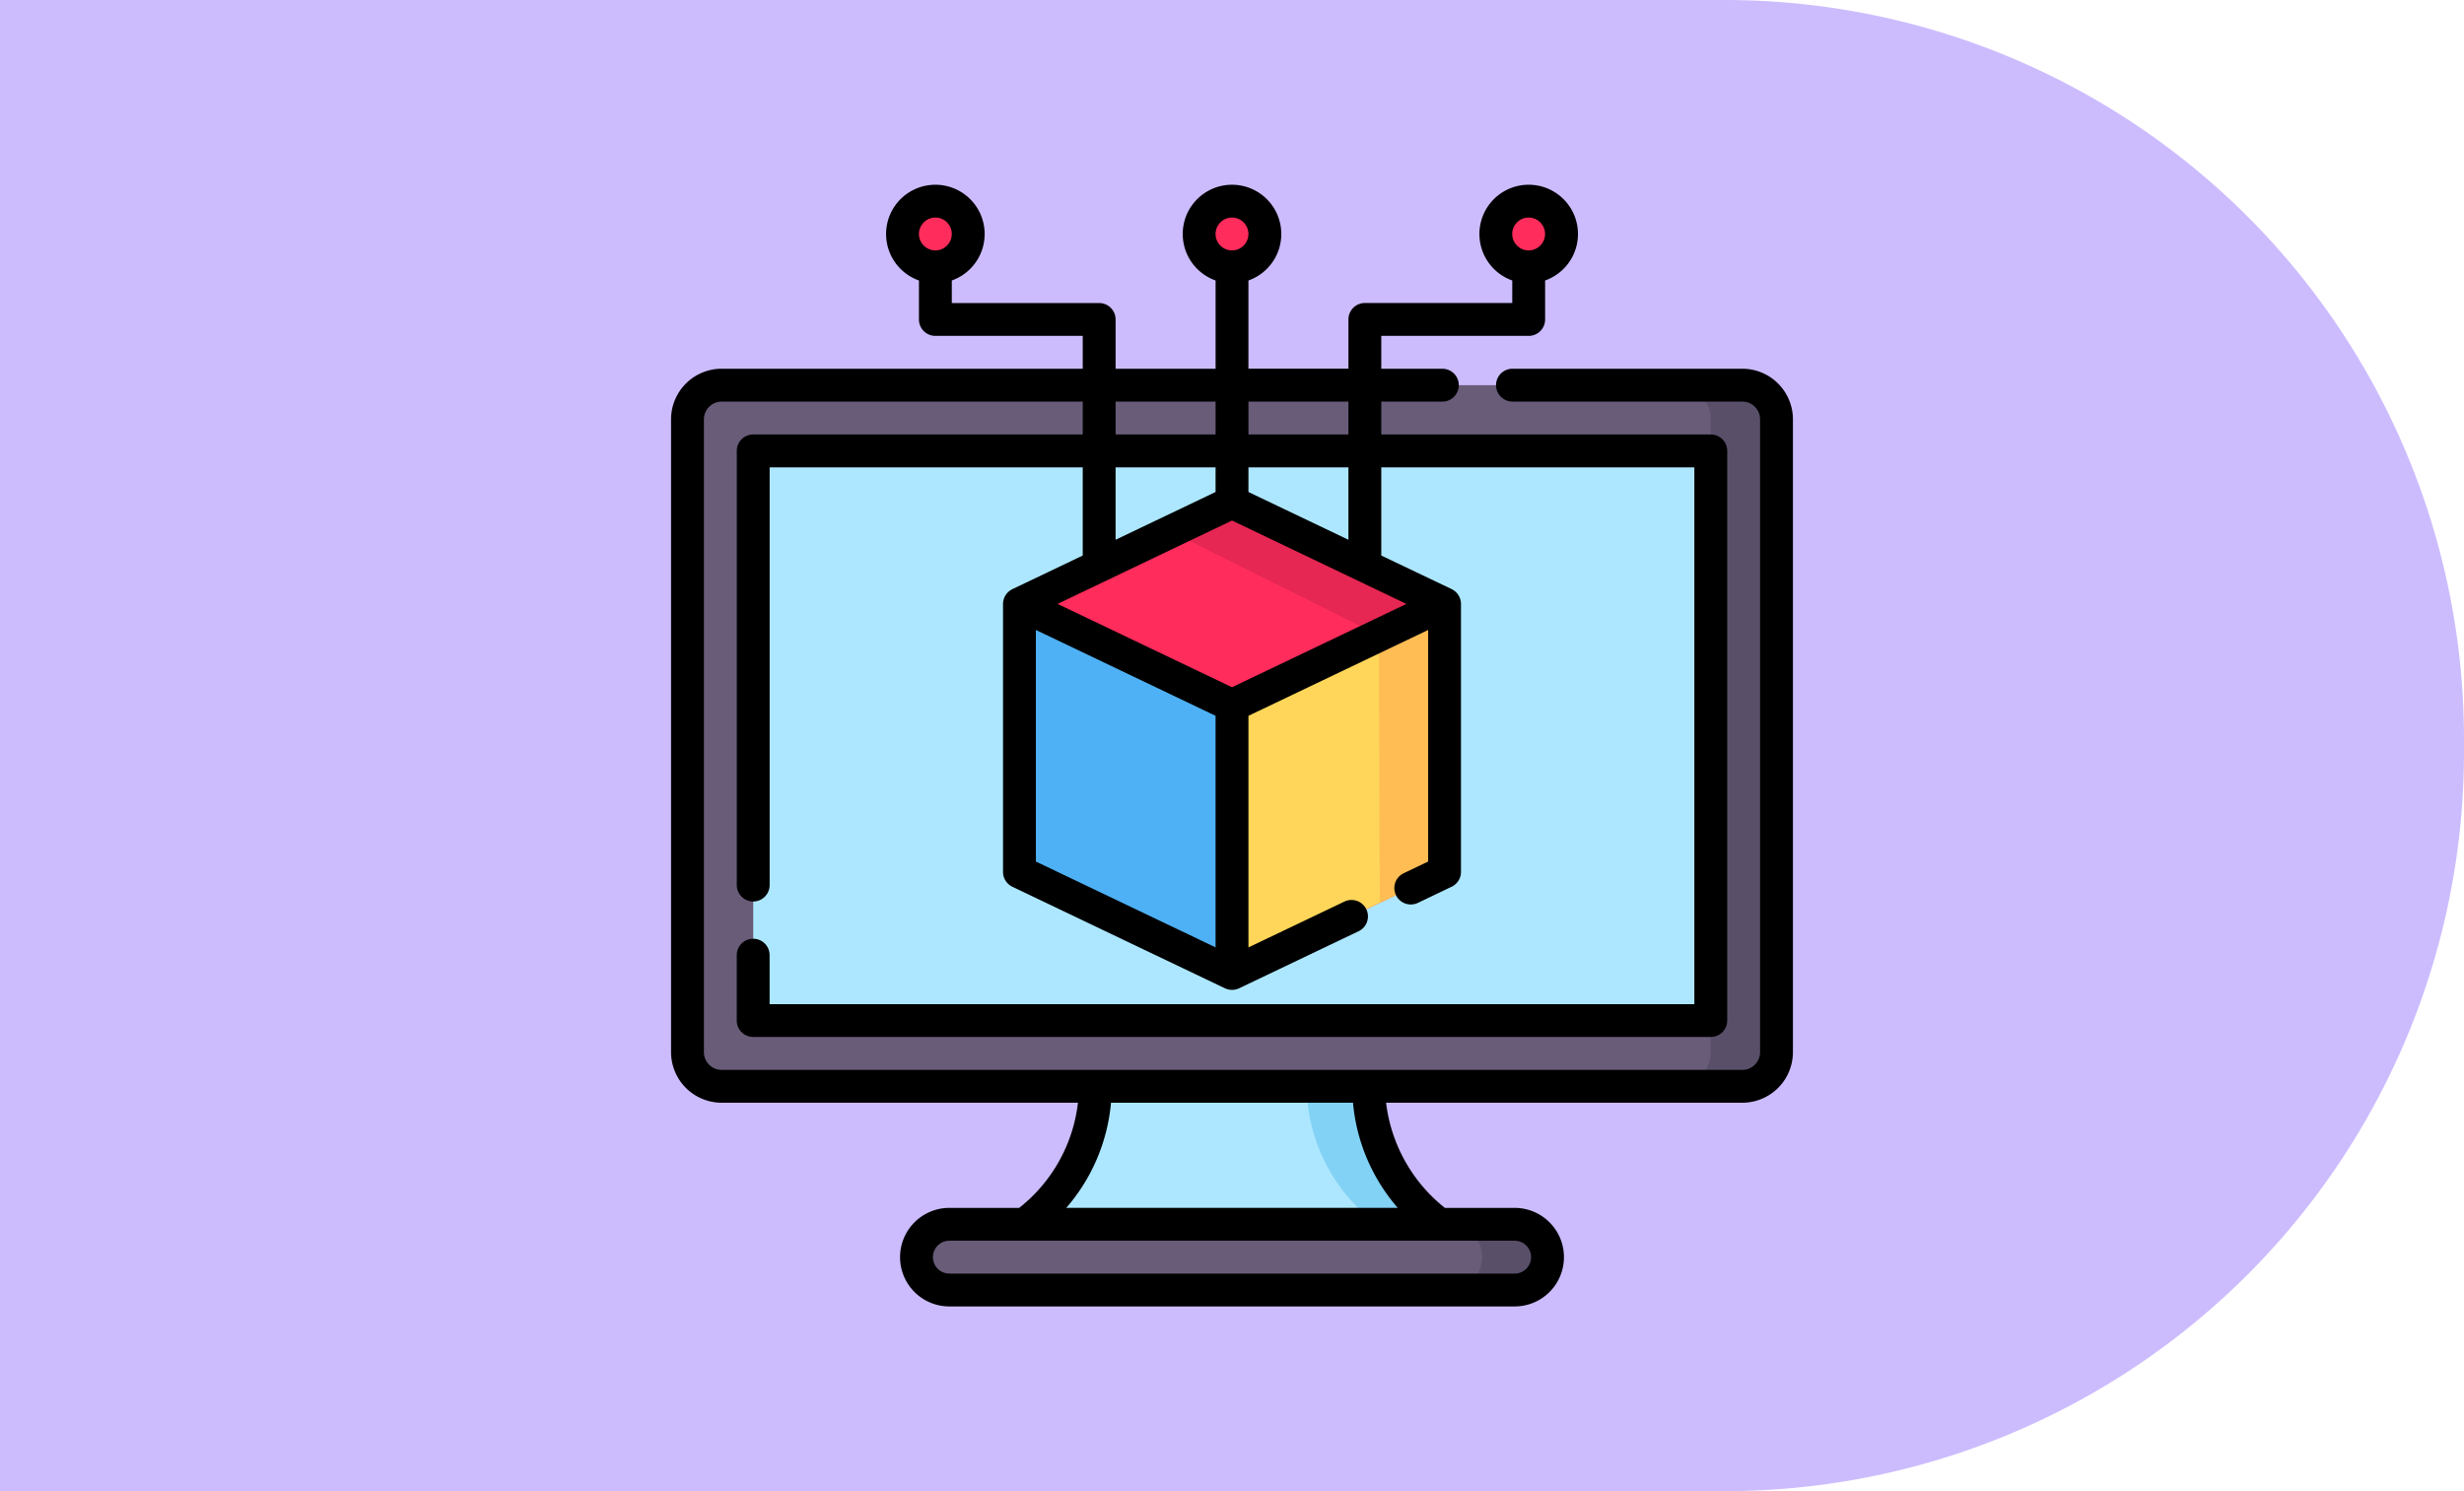 <svg xmlns="http://www.w3.org/2000/svg" width="190" height="115" viewBox="0 0 190 115">
  <g id="Grupo_1068650" data-name="Grupo 1068650" transform="translate(-180 -8442)">
    <path id="Rectángulo_375112" data-name="Rectángulo 375112" d="M0,0H133a57,57,0,0,1,57,57v1a57,57,0,0,1-57,57H0a0,0,0,0,1,0,0V0A0,0,0,0,1,0,0Z" transform="translate(180 8442)" fill="#ccbcfe"/>
    <g id="software" transform="translate(231.745 8456.244)">
      <path id="Trazado_804483" data-name="Trazado 804483" d="M88.842,145.569H10.134A2.634,2.634,0,0,1,7.5,142.935v-48.8A2.634,2.634,0,0,1,10.134,91.5H88.842a2.634,2.634,0,0,1,2.634,2.634v48.8A2.634,2.634,0,0,1,88.842,145.569Z" transform="translate(-6.233 -76.04)" fill="#685c79"/>
      <path id="Trazado_804484" data-name="Trazado 804484" d="M463.978,91.5h-5.069a2.634,2.634,0,0,1,2.634,2.634v48.8a2.634,2.634,0,0,1-2.634,2.634h5.069a2.634,2.634,0,0,0,2.634-2.634v-48.8A2.634,2.634,0,0,0,463.978,91.5Z" transform="translate(-381.369 -76.04)" fill="#594f69"/>
      <rect id="Rectángulo_376289" data-name="Rectángulo 376289" width="43.931" height="73.838" transform="translate(80.175 20.529) rotate(90)" fill="#ade7ff"/>
      <path id="Trazado_804485" data-name="Trazado 804485" d="M158.128,479.569H114.534A2.535,2.535,0,0,1,112,477.034h0a2.535,2.535,0,0,1,2.534-2.534h43.593a2.535,2.535,0,0,1,2.534,2.534h0A2.535,2.535,0,0,1,158.128,479.569Z" transform="translate(-93.076 -394.326)" fill="#685c79"/>
      <path id="Trazado_804486" data-name="Trazado 804486" d="M359.964,474.5h-5.09a2.535,2.535,0,1,1,0,5.069h5.09a2.535,2.535,0,0,0,0-5.069Z" transform="translate(-294.912 -394.326)" fill="#594f69"/>
      <path id="Trazado_804487" data-name="Trazado 804487" d="M193.3,422.145h-32A13.369,13.369,0,0,0,166.76,411.5h21.088A13.369,13.369,0,0,0,193.3,422.145Z" transform="translate(-134.048 -341.97)" fill="#ade7ff"/>
      <path id="Trazado_804488" data-name="Trazado 804488" d="M294.856,411.5h-4.787a13.369,13.369,0,0,0,5.457,10.645h4.787A13.369,13.369,0,0,1,294.856,411.5Z" transform="translate(-241.057 -341.97)" fill="#82d2f5"/>
      <path id="Trazado_804489" data-name="Trazado 804489" d="M191.779,152.83V173.5l-16.39,7.83L159,173.5V152.83L175.39,145Z" transform="translate(-132.134 -120.5)" fill="#ff2c5c"/>
      <path id="Trazado_804490" data-name="Trazado 804490" d="M249.254,152.83l-5.069,2.422-16.025-8,4.7-2.247Z" transform="translate(-189.609 -120.5)" fill="#e62753"/>
      <path id="Trazado_804491" data-name="Trazado 804491" d="M175.39,199.173V219.84L159,212.01V191.343Z" transform="translate(-132.134 -159.012)" fill="#4fb1f5"/>
      <path id="Trazado_804492" data-name="Trazado 804492" d="M256,199.173V219.84l16.39-7.83V191.343Z" transform="translate(-212.745 -159.012)" fill="#ffd659"/>
      <path id="Trazado_804493" data-name="Trazado 804493" d="M328.069,191.343,323,193.765l.076,20.63,4.993-2.385Z" transform="translate(-268.424 -159.012)" fill="#ffbd54"/>
      <circle id="Elipse_8658" data-name="Elipse 8658" cx="2.534" cy="2.534" r="2.534" transform="translate(63.595 1.267)" fill="#ff2c5c"/>
      <circle id="Elipse_8659" data-name="Elipse 8659" cx="2.534" cy="2.534" r="2.534" transform="translate(40.721 1.267)" fill="#ff2c5c"/>
      <circle id="Elipse_8660" data-name="Elipse 8660" cx="2.534" cy="2.534" r="2.534" transform="translate(17.847 1.267)" fill="#ff2c5c"/>
      <path id="Trazado_804494" data-name="Trazado 804494" d="M82.609,14.193H64.883a1.267,1.267,0,0,0,0,2.534H82.609a1.369,1.369,0,0,1,1.367,1.367V66.9a1.369,1.369,0,0,1-1.367,1.367H3.9A1.369,1.369,0,0,1,2.534,66.9v-48.8A1.369,1.369,0,0,1,3.9,16.728H31.745v2.534H6.336a1.267,1.267,0,0,0-1.267,1.267V54.013a1.267,1.267,0,0,0,2.534,0V21.8H31.745v6.8l-5.425,2.592a1.275,1.275,0,0,0-.721,1.144V53a1.268,1.268,0,0,0,.721,1.144l16.39,7.83a1.283,1.283,0,0,0,1.093,0l9.214-4.4a1.267,1.267,0,0,0-1.093-2.287l-7.4,3.535V40.96L58.378,34.34V52.2l-1.882.9a1.267,1.267,0,0,0,1.093,2.287l2.6-1.244A1.268,1.268,0,0,0,60.912,53V32.331a1.274,1.274,0,0,0-.721-1.144L54.766,28.6V21.8H78.907v41.4H7.6V59.42a1.267,1.267,0,0,0-2.534,0v5.041a1.267,1.267,0,0,0,1.267,1.267H80.175a1.267,1.267,0,0,0,1.267-1.267V20.529a1.267,1.267,0,0,0-1.267-1.267H54.766V16.728h4.71a1.267,1.267,0,0,0,0-2.534h-4.71V11.659H66.129A1.267,1.267,0,0,0,67.4,10.391V7.386a3.8,3.8,0,1,0-2.534,0V9.124H53.5a1.267,1.267,0,0,0-1.267,1.267v3.8H44.523V7.386a3.8,3.8,0,1,0-2.534,0v6.808H34.279v-3.8a1.267,1.267,0,0,0-1.267-1.267H21.649V7.386a3.8,3.8,0,1,0-2.534,0v3.006a1.267,1.267,0,0,0,1.267,1.267H31.745v2.534H3.9a3.906,3.906,0,0,0-3.9,3.9V66.9a3.906,3.906,0,0,0,3.9,3.9H31.376a12.078,12.078,0,0,1-4.533,8.11H21.459a3.8,3.8,0,0,0,0,7.6H65.052a3.8,3.8,0,0,0,0-7.6H59.671a12.2,12.2,0,0,1-4.535-8.11H82.609a3.906,3.906,0,0,0,3.9-3.9v-48.8A3.906,3.906,0,0,0,82.609,14.193ZM66.129,2.534A1.267,1.267,0,1,1,64.862,3.8,1.269,1.269,0,0,1,66.129,2.534Zm-22.874,0A1.267,1.267,0,1,1,41.988,3.8,1.269,1.269,0,0,1,43.255,2.534Zm-22.874,0A1.267,1.267,0,1,1,19.114,3.8,1.269,1.269,0,0,1,20.382,2.534ZM34.279,21.8h7.709v1.9l-7.709,3.683ZM56.705,32.331l-13.45,6.426-13.45-6.426L43.255,25.9ZM28.133,34.34,41.988,40.96V58.818L28.133,52.2Zm24.1-6.956L44.523,23.7V21.8h7.709Zm0-10.657v2.534H44.523V16.728Zm-10.244,0v2.534H34.279V16.728ZM66.319,82.709a1.269,1.269,0,0,1-1.267,1.267H21.459a1.267,1.267,0,1,1,0-2.534H65.052A1.269,1.269,0,0,1,66.319,82.709Zm-10.283-3.8H30.475a14.292,14.292,0,0,0,3.45-8.11H52.586A14.293,14.293,0,0,0,56.036,78.907Z"/>
    </g>
  </g>
</svg>
